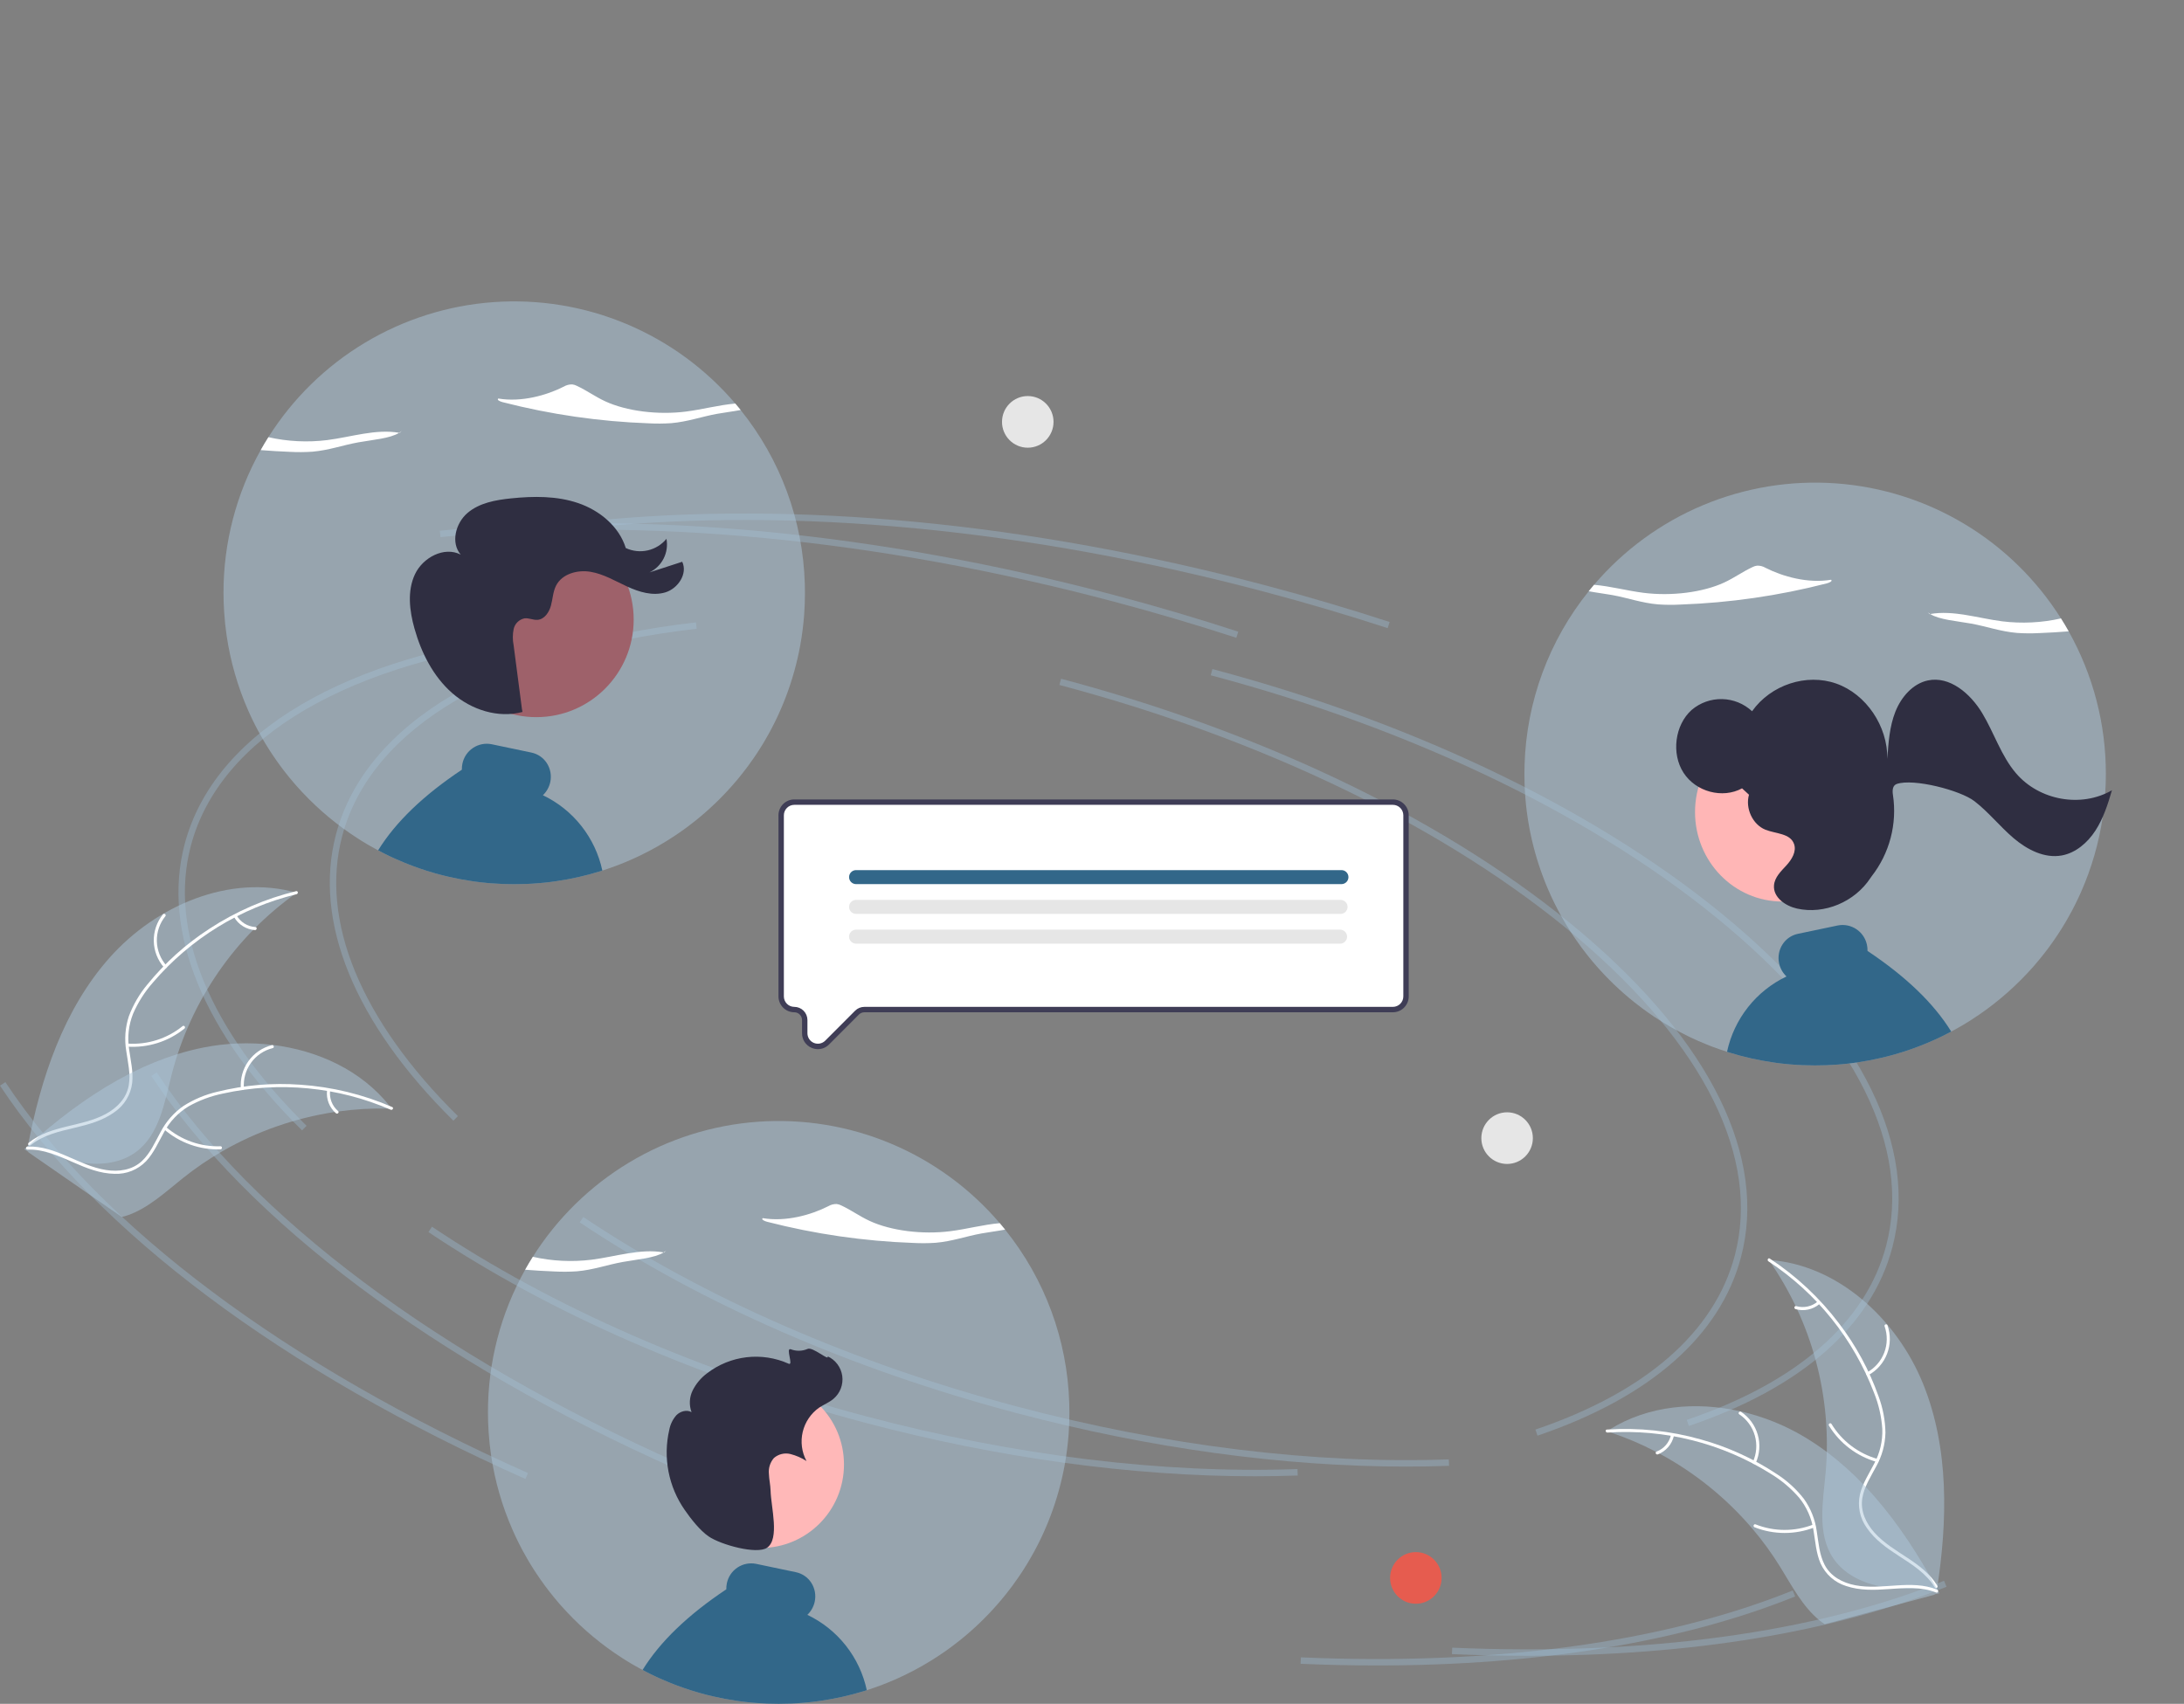 <svg width="701" height="547" viewBox="0 0 701 547" fill="none" xmlns="http://www.w3.org/2000/svg">
<rect x="0" y="0" width="701" height="547" fill="#808080" stroke="none"/>
<g clip-path="url(#clip0_38_43)">
<path d="M145.527 359.797C113.834 328.515 100.448 295.88 107.835 267.904C117.314 232.003 159.426 207.181 223.372 199.801L223.608 201.861C160.552 209.137 119.083 233.402 109.833 268.434C102.644 295.66 115.836 327.582 146.978 358.321L145.527 359.797Z" fill="#A1C6E1" fill-opacity="0.33"/>
<path d="M451.315 470.84C411.76 470.84 368.776 464.946 326.081 453.613C273.282 439.599 224.872 418.445 186.083 392.439L187.232 390.716C225.834 416.597 274.03 437.654 326.61 451.61C374.125 464.223 421.997 470.067 465.032 468.525L465.107 470.595C460.562 470.759 455.965 470.841 451.315 470.84Z" fill="#A1C6E1" fill-opacity="0.33"/>
<path d="M542.06 457.807L541.398 455.844C576.775 443.851 598.901 424.532 605.386 399.974C613.629 368.754 595.721 332.526 554.961 297.962C513.992 263.223 454.915 234.398 388.61 216.799L389.139 214.795C455.734 232.472 515.099 261.446 556.295 296.38C597.699 331.489 615.843 368.468 607.385 400.504C600.714 425.767 578.125 445.581 542.06 457.807Z" fill="#A1C6E1" fill-opacity="0.33"/>
<path d="M217.218 471.706C139.494 437.144 79.602 392.303 48.575 345.444L50.297 344.297C81.109 390.832 140.687 435.407 218.056 469.812L217.218 471.706Z" fill="#A1C6E1" fill-opacity="0.33"/>
<path d="M490.489 531.583C482.472 531.583 474.318 531.404 466.028 531.045L466.116 528.974C527.987 531.66 582.577 524.236 623.995 507.501L624.768 509.424C588.638 524.021 542.588 531.583 490.489 531.583Z" fill="#A1C6E1" fill-opacity="0.33"/>
<path d="M445.393 201.66C432.546 197.466 419.333 193.561 406.119 190.054C330.079 169.87 255.331 162.704 189.953 169.334L189.745 167.272C255.367 160.62 330.371 167.803 406.648 188.05C419.899 191.568 433.15 195.484 446.033 199.689L445.393 201.66Z" fill="#A1C6E1" fill-opacity="0.33"/>
<path d="M96.952 362.906C65.258 331.624 51.873 298.988 59.259 271.013C68.739 235.112 110.85 210.289 174.797 202.91L175.033 204.969C111.977 212.245 70.507 236.511 61.258 271.543C54.069 298.769 67.26 330.691 98.402 361.43L96.952 362.906Z" fill="#A1C6E1" fill-opacity="0.33"/>
<path d="M402.74 473.949C363.185 473.949 320.201 468.055 277.505 456.722C224.707 442.707 176.297 421.554 137.508 395.547L138.657 393.825C177.259 419.705 225.455 440.762 278.034 454.718C325.55 467.331 373.422 473.176 416.457 471.633L416.532 473.704C411.987 473.868 407.39 473.949 402.74 473.949Z" fill="#A1C6E1" fill-opacity="0.33"/>
<path d="M493.484 460.916L492.822 458.953C528.199 446.96 550.326 427.641 556.811 403.083C565.054 371.863 547.146 335.635 506.385 301.071C465.417 266.332 406.34 237.507 340.034 219.908L340.563 217.904C407.158 235.581 466.523 264.555 507.72 299.489C549.124 334.598 567.268 371.577 558.809 403.613C552.139 428.875 529.55 448.69 493.484 460.916Z" fill="#A1C6E1" fill-opacity="0.33"/>
<path d="M168.643 474.815C90.919 440.252 31.027 395.412 0 348.552L1.722 347.406C32.534 393.941 92.112 438.516 169.48 472.921L168.643 474.815Z" fill="#A1C6E1" fill-opacity="0.33"/>
<path d="M441.913 534.692C433.897 534.692 425.743 534.512 417.452 534.153L417.541 532.083C479.412 534.769 534.002 527.345 575.419 510.61L576.192 512.533C540.062 527.129 494.012 534.692 441.913 534.692Z" fill="#A1C6E1" fill-opacity="0.33"/>
<path d="M396.817 204.768C383.971 200.575 370.757 196.67 357.543 193.163C281.504 172.979 206.756 165.813 141.378 172.443L141.17 170.38C206.792 163.729 281.795 170.912 358.072 191.159C371.323 194.677 384.574 198.592 397.457 202.798L396.817 204.768Z" fill="#A1C6E1" fill-opacity="0.33"/>
<path d="M35.232 307.395C50.086 290.697 73.78 280.52 95.253 286.612C75.444 300.668 61.231 321.296 55.13 344.847C52.81 353.938 51.174 364.292 43.633 369.85C38.942 373.309 32.725 374.135 26.954 373.347C21.184 372.559 15.728 370.31 10.346 368.08L8.897 368.206C13.061 346.224 20.378 324.094 35.232 307.395Z" fill="#ACC6D9" fill-opacity="0.51"/>
<path d="M95.187 287.077C77.235 291.435 61.108 301.354 49.098 315.425C46.459 318.409 44.305 321.79 42.717 325.446C41.283 329.057 40.841 332.987 41.435 336.827C41.917 340.419 42.826 344.038 42.429 347.685C42.198 349.549 41.577 351.343 40.606 352.949C39.635 354.555 38.336 355.937 36.795 357.005C33.025 359.766 28.489 361.003 24.013 362.059C19.042 363.231 13.86 364.37 9.808 367.682C9.317 368.084 8.725 367.296 9.215 366.896C16.265 361.133 26.062 361.873 33.862 357.687C37.502 355.734 40.577 352.669 41.324 348.464C41.978 344.786 41.044 341.054 40.525 337.422C39.891 333.684 40.179 329.847 41.364 326.246C42.762 322.521 44.782 319.062 47.338 316.017C52.982 309.069 59.681 303.054 67.189 298.192C75.728 292.596 85.157 288.506 95.071 286.098C95.685 285.949 95.797 286.929 95.187 287.077L95.187 287.077Z" fill="white"/>
<path d="M52.699 310.666C50.618 308.326 49.435 305.319 49.36 302.184C49.286 299.049 50.325 295.99 52.293 293.553C52.693 293.061 53.474 293.661 53.074 294.153C51.237 296.42 50.269 299.269 50.344 302.188C50.42 305.108 51.533 307.904 53.484 310.072C53.907 310.543 53.12 311.135 52.699 310.666H52.699Z" fill="white"/>
<path d="M40.951 335.038C47.331 335.463 53.635 333.462 58.608 329.433C59.1 329.033 59.693 329.82 59.201 330.22C54.019 334.402 47.453 336.472 40.816 336.015C40.183 335.971 40.322 334.995 40.951 335.038Z" fill="white"/>
<path d="M75.949 293.885C76.566 294.959 77.439 295.862 78.49 296.514C79.541 297.166 80.738 297.546 81.972 297.62C82.605 297.655 82.465 298.632 81.836 298.596C80.473 298.508 79.153 298.087 77.99 297.37C76.826 296.652 75.856 295.66 75.164 294.479C75.089 294.374 75.058 294.243 75.076 294.115C75.093 293.987 75.159 293.87 75.26 293.789C75.364 293.71 75.495 293.677 75.624 293.695C75.753 293.713 75.87 293.781 75.949 293.885Z" fill="white"/>
<path d="M125.734 355.932C125.338 355.92 124.942 355.909 124.541 355.905C119.219 355.782 113.896 356.094 108.624 356.836C108.216 356.887 107.803 356.945 107.397 357.007C94.715 358.931 82.499 363.198 71.371 369.593C66.946 372.141 62.72 375.024 58.73 378.215C53.221 382.623 47.597 387.842 41.146 390.101C40.476 390.344 39.791 390.545 39.096 390.704L9.163 369.968C9.118 369.886 9.069 369.812 9.024 369.73L7.791 368.957C7.985 368.778 8.191 368.596 8.385 368.417C8.497 368.313 8.616 368.213 8.728 368.109C8.805 368.041 8.883 367.973 8.948 367.907C8.974 367.885 9 367.862 9.021 367.846C9.086 367.78 9.154 367.726 9.215 367.667C10.36 366.65 11.514 365.638 12.677 364.633C12.682 364.626 12.682 364.626 12.694 364.624C21.577 356.99 31.174 350.032 41.519 344.755C41.831 344.597 42.146 344.431 42.471 344.282C47.148 341.929 52.008 339.964 57.004 338.406C59.742 337.561 62.521 336.856 65.33 336.293C72.592 334.853 80.034 334.567 87.385 335.446C102.037 337.2 115.967 343.632 125.049 355.052C125.281 355.345 125.506 355.632 125.734 355.932Z" fill="#ACC6D9" fill-opacity="0.51"/>
<path d="M125.404 356.266C108.453 348.908 89.62 347.093 71.582 351.078C67.683 351.867 63.933 353.267 60.469 355.226C57.157 357.245 54.444 360.116 52.612 363.541C50.84 366.7 49.392 370.137 46.885 372.809C45.582 374.158 44.008 375.215 42.269 375.912C40.529 376.608 38.662 376.928 36.791 376.85C32.122 376.779 27.758 375.029 23.549 373.169C18.877 371.105 14.056 368.886 8.831 369.084C8.198 369.108 8.198 368.122 8.83 368.098C17.919 367.753 25.298 374.258 34.039 375.624C38.118 376.262 42.413 375.671 45.536 372.765C48.266 370.223 49.761 366.68 51.528 363.465C53.266 360.098 55.8 357.208 58.909 355.049C62.262 352.919 65.952 351.376 69.821 350.488C78.5 348.347 87.461 347.589 96.375 348.239C106.552 348.925 116.538 351.352 125.899 355.414C126.479 355.665 125.979 356.516 125.404 356.266Z" fill="white"/>
<path d="M77.315 349.452C77.059 346.327 77.919 343.212 79.742 340.664C81.565 338.116 84.232 336.301 87.267 335.543C87.882 335.391 88.145 336.342 87.529 336.493C84.702 337.194 82.218 338.886 80.525 341.262C78.833 343.638 78.043 346.542 78.298 349.451C78.353 350.083 77.369 350.081 77.315 349.452Z" fill="white"/>
<path d="M53.3 361.82C58.138 366.01 64.374 368.218 70.763 368.003C71.397 367.981 71.397 368.967 70.765 368.989C64.115 369.2 57.63 366.89 52.605 362.518C52.126 362.101 52.824 361.405 53.3 361.82Z" fill="white"/>
<path d="M105.955 350.088C105.803 351.318 105.958 352.566 106.405 353.721C106.853 354.876 107.58 355.902 108.521 356.706C109.005 357.116 108.307 357.812 107.827 357.404C106.791 356.511 105.99 355.377 105.492 354.102C104.994 352.827 104.816 351.449 104.971 350.089C104.975 349.959 105.028 349.836 105.12 349.745C105.211 349.653 105.333 349.6 105.463 349.595C105.593 349.596 105.718 349.648 105.81 349.74C105.902 349.832 105.954 349.957 105.955 350.088H105.955Z" fill="white"/>
<path d="M617.265 444.28C608.872 423.548 589.967 405.978 567.702 404.479C581.647 424.393 588.118 448.61 585.969 472.847C585.107 482.191 583.177 492.494 588.416 500.27C591.675 505.109 597.254 507.982 602.952 509.185C608.651 510.387 614.544 510.107 620.361 509.821L621.682 510.427C625.129 488.321 625.657 465.013 617.265 444.28Z" fill="#ACC6D9" fill-opacity="0.51"/>
<path d="M567.608 404.939C583.055 415.094 594.919 429.87 601.513 447.17C602.999 450.869 603.894 454.78 604.165 458.758C604.304 462.642 603.403 466.492 601.556 469.909C599.898 473.13 597.829 476.232 596.981 479.8C596.573 481.634 596.557 483.532 596.933 485.372C597.309 487.212 598.069 488.952 599.162 490.477C601.788 494.348 605.644 497.042 609.507 499.545C613.796 502.324 618.294 505.142 621 509.627C621.328 510.171 622.15 509.629 621.823 509.086C617.115 501.283 607.639 498.678 601.696 492.107C598.923 489.041 597.054 485.119 597.76 480.906C598.377 477.223 600.507 474.022 602.214 470.776C604.065 467.469 605.08 463.758 605.17 459.967C605.102 455.988 604.359 452.049 602.973 448.32C599.986 439.874 595.693 431.952 590.251 424.843C584.086 416.695 576.575 409.665 568.045 404.056C567.517 403.709 567.083 404.595 567.608 404.939Z" fill="white"/>
<path d="M599.717 441.474C602.461 439.971 604.584 437.538 605.705 434.611C606.825 431.683 606.872 428.452 605.836 425.493C605.624 424.895 604.688 425.197 604.9 425.796C605.869 428.549 605.826 431.559 604.776 434.283C603.727 437.007 601.741 439.265 599.177 440.65C598.62 440.951 599.163 441.774 599.717 441.474Z" fill="white"/>
<path d="M602.611 468.387C596.461 466.638 591.194 462.628 587.861 457.158C587.531 456.616 586.709 457.157 587.039 457.699C590.518 463.385 596.007 467.546 602.411 469.353C603.022 469.525 603.218 468.558 602.611 468.387Z" fill="white"/>
<path d="M583.445 417.834C582.504 418.638 581.379 419.194 580.17 419.454C578.962 419.714 577.708 419.668 576.521 419.322C575.913 419.143 575.717 420.109 576.321 420.288C577.634 420.664 579.019 420.713 580.355 420.429C581.691 420.145 582.937 419.537 583.985 418.659C584.091 418.584 584.164 418.472 584.19 418.345C584.217 418.218 584.194 418.086 584.126 417.976C584.054 417.867 583.943 417.791 583.815 417.765C583.688 417.738 583.555 417.763 583.445 417.834Z" fill="white"/>
<path d="M515.757 459.495C516.134 459.617 516.51 459.74 516.889 459.871C521.943 461.549 526.852 463.636 531.568 466.112C531.936 466.297 532.306 466.491 532.667 466.687C543.967 472.772 554.041 480.908 562.378 490.68C565.692 494.572 568.706 498.711 571.393 503.061C575.105 509.069 578.652 515.88 583.97 520.181C584.52 520.636 585.097 521.056 585.699 521.44L620.842 511.997C620.911 511.936 620.983 511.882 621.052 511.82L622.473 511.507C622.35 511.273 622.217 511.033 622.094 510.799C622.023 510.663 621.945 510.529 621.874 510.393C621.824 510.303 621.774 510.213 621.735 510.129C621.718 510.099 621.701 510.069 621.687 510.047C621.647 509.963 621.602 509.889 621.564 509.813C620.827 508.469 620.079 507.127 619.32 505.789C619.318 505.781 619.318 505.781 619.308 505.775C613.5 495.591 606.794 485.803 598.819 477.348C598.579 477.093 598.338 476.831 598.081 476.581C594.466 472.789 590.547 469.3 586.364 466.149C584.068 464.431 581.687 462.831 579.23 461.354C572.874 457.55 565.96 454.773 558.743 453.124C544.355 449.838 529.079 451.202 516.698 458.897C516.381 459.094 516.072 459.289 515.757 459.495Z" fill="#ACC6D9" fill-opacity="0.51"/>
<path d="M515.956 459.921C534.387 458.703 552.733 463.34 568.386 473.172C571.793 475.229 574.856 477.811 577.461 480.824C579.905 483.841 581.498 487.459 582.075 491.302C582.685 494.875 582.896 498.6 584.361 501.962C585.137 503.671 586.264 505.197 587.669 506.439C589.074 507.681 590.725 508.612 592.514 509.169C596.935 510.675 601.632 510.498 606.219 510.165C611.312 509.795 616.596 509.329 621.45 511.277C622.038 511.513 622.369 510.584 621.782 510.349C613.337 506.96 604.207 510.601 595.516 508.942C591.461 508.168 587.614 506.164 585.647 502.374C583.928 499.061 583.707 495.219 583.121 491.597C582.612 487.839 581.194 484.264 578.99 481.183C576.547 478.046 573.588 475.35 570.242 473.209C562.785 468.269 554.6 464.535 545.987 462.143C536.171 459.36 525.953 458.28 515.775 458.951C515.145 458.993 515.33 459.962 515.956 459.921Z" fill="white"/>
<path d="M563.532 469.709C564.82 466.852 565.054 463.628 564.191 460.614C563.328 457.6 561.425 454.992 558.821 453.255C558.293 452.905 557.726 453.711 558.255 454.062C560.683 455.674 562.456 458.104 563.253 460.913C564.051 463.721 563.822 466.723 562.606 469.376C562.342 469.953 563.27 470.282 563.532 469.709H563.532Z" fill="white"/>
<path d="M582.004 489.45C576.042 491.766 569.429 491.744 563.483 489.388C562.894 489.154 562.563 490.083 563.151 490.316C569.343 492.756 576.225 492.765 582.424 490.342C583.014 490.11 582.591 489.22 582.004 489.45Z" fill="white"/>
<path d="M536.344 460.656C536.075 461.865 535.511 462.989 534.702 463.926C533.893 464.863 532.864 465.584 531.709 466.024C531.115 466.248 531.539 467.138 532.129 466.916C533.403 466.424 534.538 465.626 535.435 464.593C536.331 463.56 536.961 462.322 537.27 460.988C537.31 460.865 537.301 460.731 537.246 460.614C537.191 460.497 537.093 460.405 536.973 460.358C536.85 460.314 536.715 460.321 536.597 460.377C536.48 460.433 536.389 460.533 536.344 460.656V460.656Z" fill="white"/>
<path d="M454.446 514.877C459.013 514.877 462.715 511.166 462.715 506.587C462.715 502.009 459.013 498.297 454.446 498.297C449.88 498.297 446.178 502.009 446.178 506.587C446.178 511.166 449.88 514.877 454.446 514.877Z" fill="#E65C4F"/>
<path d="M483.734 373.68C488.3 373.68 492.002 369.968 492.002 365.39C492.002 360.812 488.3 357.1 483.734 357.1C479.167 357.1 475.466 360.812 475.466 365.39C475.466 369.968 479.167 373.68 483.734 373.68Z" fill="#E6E6E6"/>
<path d="M329.883 143.731C334.449 143.731 338.151 140.02 338.151 135.441C338.151 130.863 334.449 127.151 329.883 127.151C325.317 127.151 321.615 130.863 321.615 135.441C321.615 140.02 325.317 143.731 329.883 143.731Z" fill="#E6E6E6"/>
<path d="M156.619 453.445C156.619 455.555 156.689 457.665 156.836 459.758C156.992 462.259 157.26 464.743 157.624 467.209C158.847 475.513 161.183 483.614 164.571 491.291C164.744 491.673 164.917 492.055 165.09 492.437L165.35 493.01C165.437 493.201 165.532 493.392 165.619 493.575C165.74 493.826 165.852 494.069 165.974 494.313C166.121 494.617 166.268 494.921 166.424 495.224C166.441 495.259 166.459 495.303 166.485 495.346C166.615 495.607 166.736 495.858 166.875 496.119C166.9 496.176 166.929 496.231 166.961 496.284C167.108 496.579 167.264 496.883 167.42 497.178C167.593 497.491 167.758 497.812 167.931 498.125C168.347 498.898 168.78 499.662 169.222 500.426C169.352 500.652 169.482 500.878 169.62 501.104C169.741 501.312 169.863 501.521 169.993 501.729C170.079 501.868 170.166 502.016 170.252 502.154C170.391 502.389 170.53 502.615 170.677 502.849C170.997 503.362 171.326 503.874 171.647 504.386H171.656C171.803 504.621 171.959 504.855 172.115 505.081V505.09C172.574 505.785 173.05 506.479 173.526 507.165C173.528 507.165 173.529 507.165 173.53 507.166C173.531 507.166 173.532 507.167 173.533 507.168C173.533 507.169 173.534 507.17 173.535 507.171C173.535 507.172 173.535 507.173 173.535 507.174C173.916 507.73 174.315 508.268 174.704 508.807V508.815C174.964 509.154 175.215 509.501 175.475 509.84C175.683 510.118 175.9 510.405 176.116 510.682C176.159 510.743 176.211 510.795 176.255 510.856V510.865C176.315 510.943 176.376 511.012 176.437 511.091C177.355 512.272 178.302 513.427 179.278 514.556L179.433 514.738C179.485 514.799 179.546 514.86 179.598 514.929C179.685 515.025 179.763 515.12 179.849 515.216C179.927 515.311 180.014 515.407 180.1 515.502C185.187 521.248 190.955 526.348 197.276 530.691C198.116 531.273 198.974 531.837 199.831 532.384C200.048 532.523 200.264 532.662 200.481 532.793C200.541 532.836 200.611 532.879 200.671 532.923C200.792 532.992 200.905 533.062 201.026 533.14C201.139 533.209 201.251 533.279 201.373 533.348C201.832 533.635 202.299 533.913 202.767 534.191C202.88 534.26 203.001 534.33 203.122 534.399C203.235 534.46 203.356 534.529 203.477 534.599C203.477 534.608 203.477 534.608 203.486 534.608H203.495V534.616H203.503C204.084 534.955 204.673 535.285 205.27 535.606C205.591 535.78 205.92 535.962 206.249 536.127C206.994 536.535 207.747 536.926 208.501 537.3C208.77 537.43 209.047 537.56 209.315 537.699C209.54 537.803 209.766 537.916 209.991 538.02C210.06 538.055 210.121 538.081 210.181 538.116C210.372 538.203 210.554 538.29 210.744 538.376C210.952 538.472 211.16 538.568 211.359 538.663C211.593 538.767 211.818 538.872 212.052 538.967C212.918 539.358 213.793 539.731 214.668 540.087C217.803 541.376 221.007 542.489 224.265 543.422C224.412 543.466 224.568 543.509 224.724 543.552C226.118 543.943 227.521 544.299 228.933 544.62C231.402 545.194 233.893 545.663 236.408 546.027H236.425C236.728 546.071 237.023 546.114 237.326 546.158C237.352 546.158 237.378 546.166 237.413 546.166C237.413 546.175 237.413 546.175 237.421 546.166C237.75 546.21 238.088 546.253 238.417 546.297C238.44 546.303 238.463 546.306 238.487 546.305C238.798 546.349 239.119 546.383 239.431 546.418C239.769 546.453 240.106 546.488 240.444 546.522C240.704 546.548 240.964 546.574 241.224 546.601C241.246 546.608 241.27 546.611 241.293 546.609C241.527 546.627 241.761 546.653 241.995 546.67H242.029C242.228 546.687 242.436 546.705 242.635 546.722C245.052 546.913 247.477 547 249.937 547C252.596 547 255.238 546.896 257.845 546.67H257.871C258.434 546.618 258.988 546.566 259.542 546.514C259.69 546.496 259.828 546.488 259.976 546.47C260.001 546.47 260.036 546.462 260.062 546.462C260.105 546.453 260.149 546.453 260.201 546.444C260.224 546.445 260.248 546.442 260.27 546.436C260.461 546.418 260.651 546.392 260.85 546.375L261.5 546.297C261.716 546.271 261.933 546.236 262.149 546.21C262.201 546.201 262.245 546.201 262.297 546.192C262.453 546.175 262.609 546.149 262.764 546.123C262.842 546.114 262.92 546.106 262.99 546.097C263.146 546.071 263.293 546.053 263.449 546.027H263.457C268.21 545.341 272.902 544.282 277.489 542.858C277.731 542.779 277.974 542.71 278.216 542.632C278.225 542.632 278.234 542.623 278.242 542.623C278.312 542.597 278.39 542.58 278.459 542.554C279.108 542.345 279.749 542.128 280.39 541.902C281.274 541.607 282.149 541.286 283.023 540.956C283.257 540.86 283.491 540.773 283.725 540.678C284.201 540.496 284.669 540.304 285.137 540.113C285.934 539.792 286.73 539.453 287.519 539.106C288.255 538.776 288.982 538.446 289.71 538.099C289.727 538.09 289.753 538.09 289.771 538.073C289.935 537.994 290.1 537.916 290.256 537.838H290.264C294.253 535.919 298.1 533.716 301.775 531.247C302.953 530.457 304.114 529.64 305.257 528.798C306.175 528.112 307.076 527.417 307.977 526.705C312.421 523.161 316.534 519.219 320.267 514.929V514.92C320.536 514.625 320.787 514.321 321.047 514.017C321.09 513.974 321.125 513.93 321.159 513.896C321.324 513.696 321.48 513.505 321.644 513.314V513.305C321.861 513.053 322.077 512.793 322.285 512.532C322.337 512.471 322.381 512.419 322.424 512.367V512.359C322.597 512.15 322.762 511.942 322.935 511.725C323.022 511.62 323.099 511.516 323.186 511.412V511.403C323.697 510.761 324.191 510.118 324.684 509.458C324.814 509.284 324.944 509.102 325.083 508.92C325.707 508.077 326.313 507.217 326.902 506.358V506.349C327.127 506.028 327.344 505.698 327.569 505.376C327.785 505.046 328.002 504.716 328.218 504.386C328.435 504.039 328.66 503.7 328.877 503.353L328.903 503.301C329.119 502.971 329.336 502.624 329.544 502.285C329.708 502.007 329.873 501.738 330.037 501.469C330.141 501.286 330.254 501.104 330.358 500.913C330.398 500.854 330.436 500.793 330.47 500.73C330.713 500.305 330.955 499.879 331.198 499.454C331.484 498.959 331.761 498.455 332.038 497.951C332.142 497.743 332.255 497.535 332.367 497.326C332.41 497.257 332.445 497.187 332.48 497.118C332.61 496.875 332.74 496.623 332.861 496.371C332.991 496.128 333.121 495.876 333.251 495.624C333.372 495.381 333.502 495.129 333.623 494.877C333.718 494.686 333.805 494.495 333.9 494.304C333.907 494.288 333.916 494.274 333.926 494.261C333.969 494.165 334.013 494.078 334.047 493.991C334.058 493.978 334.067 493.964 334.073 493.948C334.169 493.757 334.255 493.557 334.351 493.366C334.472 493.114 334.584 492.854 334.706 492.602C334.784 492.428 334.87 492.246 334.948 492.064C335.061 491.812 335.182 491.56 335.286 491.299C335.407 491.039 335.52 490.778 335.632 490.509C335.665 490.444 335.694 490.377 335.719 490.309C335.78 490.188 335.823 490.066 335.875 489.945C336.014 489.623 336.152 489.293 336.282 488.972C336.438 488.607 336.585 488.234 336.724 487.869C336.862 487.53 336.992 487.183 337.122 486.836L337.174 486.714C339.192 481.385 340.723 475.882 341.747 470.275V470.266C342.325 467.065 342.739 463.836 342.986 460.592C342.995 460.409 343.012 460.236 343.021 460.062C343.177 457.865 343.246 455.659 343.246 453.445C343.246 452.463 343.228 451.491 343.202 450.518C342.598 430.176 335.363 410.593 322.606 394.765C322.329 394.418 322.051 394.07 321.766 393.723C321.48 393.376 321.185 393.037 320.899 392.698C311.405 381.55 299.43 372.794 285.941 367.137C272.452 361.479 257.825 359.079 243.241 360.13C228.657 361.18 214.524 365.652 201.979 373.184C189.435 380.716 178.831 391.098 171.023 403.493C170.599 404.17 170.175 404.856 169.767 405.542C169.352 406.237 168.953 406.932 168.555 407.635C160.708 421.62 156.597 437.399 156.619 453.445Z" fill="#ACC6D9" fill-opacity="0.51"/>
<path d="M246.228 392.25C261.572 396.197 277.296 398.473 293.128 399.037C295.522 399.167 297.921 399.151 300.313 398.988C305.57 398.544 310.072 396.888 315.087 395.983C317.498 395.549 320.183 395.231 322.61 394.762C322.049 394.065 321.478 393.376 320.897 392.695C315.664 393.139 310.349 394.59 305.053 395.264C296.05 396.412 285.963 395.131 279.138 391.972C275.827 390.439 273.29 388.526 269.991 386.986C269.542 386.755 269.056 386.606 268.555 386.545C267.604 386.517 266.664 386.761 265.846 387.25C260.311 390.052 252.273 392.329 244.813 391.076C244.257 391.512 245.313 392.009 246.228 392.25Z" fill="white"/>
<path d="M213.216 402.111C213.147 402.098 213.079 402.088 213.011 402.077C213.298 401.899 213.567 401.695 213.817 401.468L213.216 402.111Z" fill="white"/>
<path d="M168.557 407.639C171.672 407.889 174.804 408.074 177.953 408.197C180.347 408.326 182.746 408.31 185.139 408.148C190.395 407.702 194.898 406.048 199.912 405.142C204.508 404.314 210.093 403.915 213.011 402.077C205.469 400.768 197.655 403.432 189.878 404.424C183.588 405.199 177.211 404.884 171.028 403.491C170.167 404.849 169.343 406.231 168.557 407.639Z" fill="white"/>
<path d="M206.249 536.127C206.994 536.535 207.747 536.926 208.501 537.3C208.769 537.43 209.047 537.56 209.315 537.699C209.54 537.803 209.766 537.916 209.991 538.02C210.06 538.055 210.121 538.081 210.181 538.116C210.372 538.203 210.554 538.29 210.744 538.377C210.952 538.472 211.16 538.568 211.359 538.663C211.593 538.767 211.818 538.872 212.052 538.967C212.918 539.358 213.793 539.731 214.668 540.087C217.803 541.376 221.007 542.489 224.265 543.422C224.412 543.466 224.568 543.509 224.724 543.552C226.118 543.943 227.521 544.299 228.933 544.621C231.402 545.194 233.893 545.663 236.408 546.027H236.425C236.728 546.071 237.023 546.114 237.326 546.158C237.352 546.158 237.378 546.166 237.413 546.166C237.413 546.175 237.413 546.175 237.421 546.166C237.75 546.21 238.088 546.253 238.417 546.297C238.44 546.303 238.463 546.306 238.487 546.305C238.798 546.349 239.119 546.383 239.431 546.418C239.768 546.453 240.106 546.488 240.444 546.522C240.704 546.548 240.964 546.574 241.224 546.601C241.246 546.608 241.269 546.611 241.293 546.609C241.527 546.627 241.761 546.653 241.994 546.67H242.029C242.228 546.687 242.436 546.705 242.635 546.722C245.052 546.913 247.477 547 249.937 547C252.596 547 255.238 546.896 257.845 546.67H257.871C258.434 546.618 258.988 546.566 259.542 546.514C259.69 546.496 259.828 546.488 259.975 546.47C260.001 546.47 260.036 546.462 260.062 546.462C260.105 546.453 260.149 546.453 260.201 546.444C260.224 546.445 260.247 546.442 260.27 546.436C260.461 546.418 260.651 546.392 260.85 546.375L261.5 546.297C261.716 546.271 261.933 546.236 262.149 546.21C262.201 546.201 262.245 546.201 262.297 546.192C262.453 546.175 262.609 546.149 262.764 546.123C262.842 546.114 262.92 546.106 262.99 546.097C263.146 546.071 263.293 546.053 263.449 546.027H263.457C268.21 545.341 272.902 544.282 277.489 542.858C277.731 542.78 277.974 542.71 278.216 542.632C277.098 537.403 274.796 532.501 271.487 528.306C268.179 524.111 263.953 520.734 259.135 518.438C260.327 517.299 261.151 515.829 261.5 514.217C261.725 513.178 261.743 512.104 261.552 511.058C261.362 510.012 260.967 509.013 260.391 508.121C259.267 506.39 257.504 505.178 255.489 504.751L242.653 502.059C240.586 501.655 238.445 502.085 236.693 503.256C234.941 504.427 233.721 506.244 233.299 508.312C233.168 508.946 233.109 509.592 233.125 510.24C220.765 518.49 211.87 527.044 206.249 536.127Z" fill="#326789"/>
<path d="M244.15 496.976C258.92 496.976 270.893 484.971 270.893 470.163C270.893 455.354 258.92 443.349 244.15 443.349C229.381 443.349 217.408 455.354 217.408 470.163C217.408 484.971 229.381 496.976 244.15 496.976Z" fill="#FFB8B8"/>
<path d="M227.481 493.28C224.629 491.327 221.717 487.573 219.773 484.76C217.197 481.063 215.424 476.864 214.57 472.435C213.716 468.007 213.799 463.448 214.815 459.054C215.139 457.297 215.934 455.662 217.117 454.325C218.376 453.076 220.433 452.483 221.971 453.367C221.551 452.24 221.366 451.04 221.428 449.839C221.489 448.638 221.795 447.463 222.327 446.385C223.408 444.233 224.973 442.364 226.9 440.925C230.584 438.08 234.968 436.288 239.586 435.74C244.204 435.192 248.884 435.907 253.129 437.811C254.8 438.587 252.056 432.593 253.805 433.171C255.541 433.845 257.473 433.811 259.185 433.076C260.829 432.246 266.28 437.178 265.649 435.443C266.897 436.011 267.981 436.887 268.801 437.988C269.621 439.09 270.149 440.381 270.337 441.742C270.524 443.104 270.366 444.49 269.875 445.773C269.384 447.057 268.578 448.194 267.53 449.081C266.15 450.249 264.427 450.921 262.916 451.913C260.268 453.781 258.394 456.556 257.647 459.714C256.901 462.872 257.333 466.196 258.863 469.056C257.273 468.032 255.529 467.272 253.697 466.805C252.778 466.58 251.819 466.579 250.899 466.801C249.979 467.022 249.126 467.461 248.409 468.08C247.811 468.767 247.358 469.57 247.08 470.438C246.802 471.307 246.704 472.223 246.792 473.131C246.852 474.951 247.284 476.743 247.332 478.563C247.474 483.903 250.327 494.056 246.197 496.894C242.939 499.134 231.375 495.947 227.481 493.28Z" fill="#2F2E41"/>
<path d="M262.538 335.956C261.975 335.954 261.417 335.841 260.898 335.623C260.122 335.311 259.459 334.771 258.995 334.075C258.531 333.378 258.287 332.557 258.296 331.72V327.475C258.295 326.585 257.942 325.732 257.314 325.102C256.686 324.473 255.835 324.119 254.947 324.118C253.83 324.116 252.758 323.671 251.968 322.878C251.178 322.086 250.733 321.012 250.732 319.891V261.746C250.733 260.625 251.178 259.551 251.968 258.759C252.758 257.966 253.829 257.521 254.947 257.519H447.079C448.196 257.521 449.268 257.966 450.058 258.759C450.848 259.551 451.293 260.625 451.294 261.746V319.891C451.293 321.012 450.848 322.086 450.058 322.878C449.268 323.671 448.196 324.116 447.079 324.118H277.441C277.001 324.116 276.565 324.203 276.159 324.371C275.752 324.54 275.383 324.788 275.073 325.101L265.492 334.707C265.106 335.101 264.647 335.414 264.14 335.629C263.633 335.843 263.088 335.954 262.538 335.956Z" fill="white"/>
<path d="M262.538 336.824C261.86 336.823 261.19 336.688 260.566 336.425C259.631 336.049 258.832 335.398 258.272 334.558C257.713 333.719 257.419 332.729 257.43 331.72V327.476C257.429 326.816 257.167 326.183 256.702 325.716C256.236 325.249 255.605 324.987 254.947 324.986C253.6 324.984 252.308 324.447 251.356 323.492C250.403 322.536 249.867 321.241 249.866 319.891V261.746C249.867 260.395 250.403 259.1 251.355 258.145C252.308 257.19 253.6 256.652 254.947 256.651H447.079C448.426 256.652 449.717 257.19 450.67 258.145C451.623 259.1 452.159 260.395 452.16 261.746V319.891C452.159 321.241 451.623 322.536 450.67 323.492C449.718 324.447 448.426 324.984 447.079 324.986H277.441C277.115 324.985 276.792 325.049 276.49 325.174C276.189 325.299 275.915 325.483 275.685 325.715L266.104 335.321C265.638 335.796 265.083 336.173 264.471 336.431C263.859 336.689 263.202 336.823 262.538 336.824ZM254.947 258.388C254.059 258.389 253.208 258.743 252.58 259.372C251.952 260.002 251.599 260.855 251.598 261.746V319.891C251.599 320.781 251.952 321.635 252.58 322.264C253.208 322.894 254.059 323.248 254.947 323.249C256.065 323.25 257.136 323.696 257.926 324.489C258.716 325.281 259.161 326.355 259.162 327.476V331.72C259.162 332.384 259.359 333.033 259.727 333.585C260.095 334.137 260.618 334.567 261.23 334.821C261.841 335.075 262.515 335.142 263.164 335.012C263.814 334.883 264.411 334.563 264.879 334.093L274.461 324.487C274.851 324.093 275.315 323.781 275.827 323.569C276.339 323.356 276.887 323.247 277.441 323.249H447.079C447.967 323.248 448.818 322.894 449.446 322.264C450.074 321.635 450.427 320.781 450.428 319.891V261.746C450.427 260.855 450.074 260.002 449.446 259.372C448.818 258.743 447.967 258.389 447.079 258.388L254.947 258.388Z" fill="#3F3D56"/>
<path d="M430.568 283.843H274.769C274.174 283.843 273.603 283.606 273.183 283.184C272.762 282.762 272.525 282.19 272.525 281.593C272.525 280.997 272.762 280.424 273.183 280.002C273.603 279.581 274.174 279.344 274.769 279.344H430.568C431.164 279.344 431.734 279.581 432.155 280.002C432.576 280.424 432.812 280.997 432.812 281.593C432.812 282.19 432.576 282.762 432.155 283.184C431.734 283.606 431.164 283.843 430.568 283.843Z" fill="#326789"/>
<path d="M430.282 293.402H274.769C274.174 293.402 273.603 293.165 273.183 292.743C272.762 292.321 272.525 291.749 272.525 291.152C272.525 290.555 272.762 289.983 273.183 289.561C273.603 289.139 274.174 288.902 274.769 288.902H430.282C430.877 288.902 431.448 289.139 431.869 289.561C432.29 289.983 432.526 290.555 432.526 291.152C432.526 291.749 432.29 292.321 431.869 292.743C431.448 293.165 430.877 293.402 430.282 293.402Z" fill="#E6E6E6"/>
<path d="M430.127 302.96H274.769C274.174 302.96 273.603 302.723 273.183 302.301C272.762 301.879 272.525 301.307 272.525 300.71C272.525 300.114 272.762 299.541 273.183 299.119C273.603 298.697 274.174 298.46 274.769 298.46H430.127C430.723 298.46 431.293 298.697 431.714 299.119C432.135 299.541 432.371 300.114 432.371 300.71C432.371 301.307 432.135 301.879 431.714 302.301C431.293 302.723 430.723 302.96 430.127 302.96Z" fill="#E6E6E6"/>
<path d="M675.92 248.496C675.92 250.606 675.851 252.717 675.703 254.81C675.547 257.311 675.279 259.794 674.915 262.261C673.693 270.565 671.356 278.666 667.969 286.342C667.796 286.724 667.622 287.106 667.449 287.489L667.189 288.062C667.103 288.253 667.007 288.444 666.921 288.626C666.799 288.878 666.687 289.121 666.566 289.364C666.418 289.668 666.271 289.972 666.115 290.276C666.098 290.311 666.081 290.354 666.055 290.398C665.925 290.658 665.803 290.91 665.665 291.171C665.639 291.227 665.61 291.282 665.578 291.336C665.431 291.631 665.275 291.935 665.119 292.23C664.946 292.543 664.781 292.864 664.608 293.177C664.192 293.95 663.759 294.714 663.318 295.478C663.188 295.704 663.058 295.93 662.919 296.155C662.798 296.364 662.677 296.572 662.547 296.781C662.46 296.92 662.373 297.067 662.287 297.206C662.148 297.441 662.01 297.666 661.862 297.901C661.542 298.413 661.213 298.926 660.892 299.438H660.884C660.736 299.673 660.581 299.907 660.425 300.133V300.141C659.966 300.836 659.489 301.531 659.013 302.217C659.012 302.217 659.01 302.217 659.009 302.218C659.008 302.218 659.007 302.219 659.007 302.219C659.006 302.22 659.005 302.221 659.005 302.222C659.004 302.223 659.004 302.224 659.004 302.226C658.623 302.781 658.225 303.32 657.835 303.858V303.867C657.575 304.206 657.324 304.553 657.064 304.892C656.856 305.17 656.64 305.456 656.423 305.734C656.38 305.795 656.328 305.847 656.284 305.908V305.916C656.224 305.995 656.163 306.064 656.103 306.142C655.184 307.323 654.238 308.478 653.262 309.607L653.106 309.79C653.054 309.85 652.993 309.911 652.941 309.981C652.855 310.076 652.777 310.172 652.69 310.267C652.612 310.363 652.525 310.458 652.439 310.554C647.352 316.299 641.584 321.4 635.263 325.743C634.423 326.324 633.566 326.889 632.708 327.436C632.492 327.575 632.275 327.714 632.059 327.844C631.998 327.888 631.929 327.931 631.868 327.974C631.747 328.044 631.634 328.113 631.513 328.192C631.4 328.261 631.288 328.331 631.167 328.4C630.707 328.687 630.24 328.964 629.772 329.242C629.659 329.312 629.538 329.381 629.417 329.451C629.304 329.512 629.183 329.581 629.062 329.651C629.062 329.659 629.062 329.659 629.053 329.659H629.044V329.668H629.036C628.455 330.007 627.867 330.337 627.269 330.658C626.948 330.832 626.619 331.014 626.29 331.179C625.545 331.587 624.792 331.978 624.038 332.351C623.77 332.482 623.493 332.612 623.224 332.751C622.999 332.855 622.774 332.968 622.548 333.072C622.479 333.107 622.419 333.133 622.358 333.168C622.167 333.254 621.985 333.341 621.795 333.428C621.587 333.524 621.379 333.619 621.18 333.715C620.946 333.819 620.721 333.923 620.487 334.019C619.621 334.41 618.746 334.783 617.871 335.139C614.736 336.427 611.532 337.541 608.275 338.474C608.127 338.517 607.971 338.561 607.815 338.604C606.421 338.995 605.018 339.351 603.606 339.672C601.138 340.245 598.646 340.714 596.131 341.079H596.114C595.811 341.122 595.516 341.166 595.213 341.209C595.187 341.209 595.161 341.218 595.127 341.218C595.127 341.227 595.127 341.227 595.118 341.218C594.789 341.261 594.451 341.305 594.122 341.348C594.099 341.355 594.076 341.358 594.053 341.357C593.741 341.4 593.42 341.435 593.108 341.47C592.771 341.505 592.433 341.539 592.095 341.574C591.835 341.6 591.575 341.626 591.316 341.652C591.293 341.66 591.27 341.663 591.246 341.661C591.012 341.678 590.779 341.704 590.545 341.722H590.51C590.311 341.739 590.103 341.756 589.904 341.774C587.487 341.965 585.062 342.052 582.602 342.052C579.943 342.052 577.301 341.947 574.694 341.722H574.668C574.105 341.67 573.551 341.617 572.997 341.565C572.85 341.548 572.711 341.539 572.564 341.522C572.538 341.522 572.503 341.513 572.477 341.513C572.434 341.505 572.391 341.505 572.339 341.496C572.315 341.497 572.292 341.494 572.269 341.487C572.079 341.47 571.888 341.444 571.689 341.426L571.039 341.348C570.823 341.322 570.606 341.287 570.39 341.261C570.338 341.253 570.294 341.253 570.243 341.244C570.087 341.227 569.931 341.201 569.775 341.175C569.697 341.166 569.619 341.157 569.55 341.149C569.394 341.122 569.246 341.105 569.091 341.079H569.082C564.329 340.393 559.637 339.333 555.05 337.909C554.808 337.831 554.565 337.762 554.323 337.684C554.314 337.684 554.306 337.675 554.297 337.675C554.228 337.649 554.15 337.631 554.08 337.605C553.431 337.397 552.79 337.18 552.149 336.954C551.265 336.659 550.391 336.337 549.516 336.007C549.282 335.912 549.048 335.825 548.814 335.73C548.338 335.547 547.87 335.356 547.403 335.165C546.606 334.844 545.809 334.505 545.021 334.158C544.284 333.828 543.557 333.498 542.829 333.15C542.812 333.142 542.786 333.142 542.769 333.124C542.604 333.046 542.44 332.968 542.284 332.89H542.275C538.286 330.97 534.439 328.768 530.764 326.298C529.586 325.508 528.425 324.692 527.282 323.85C526.364 323.163 525.463 322.469 524.563 321.757C520.119 318.212 516.005 314.271 512.272 309.981V309.972C512.004 309.677 511.752 309.373 511.493 309.069C511.449 309.025 511.415 308.982 511.38 308.947C511.215 308.748 511.059 308.557 510.895 308.365V308.357C510.678 308.105 510.462 307.844 510.254 307.584C510.202 307.523 510.159 307.471 510.115 307.419V307.41C509.942 307.202 509.778 306.993 509.604 306.776C509.518 306.672 509.44 306.568 509.353 306.464V306.455C508.842 305.812 508.348 305.17 507.855 304.51C507.725 304.336 507.595 304.154 507.456 303.971C506.833 303.129 506.226 302.269 505.637 301.409V301.401C505.412 301.079 505.196 300.749 504.97 300.428C504.754 300.098 504.537 299.768 504.321 299.438C504.104 299.091 503.879 298.752 503.663 298.405L503.637 298.353C503.42 298.023 503.204 297.675 502.996 297.336C502.831 297.059 502.667 296.789 502.502 296.52C502.398 296.338 502.285 296.155 502.182 295.964C502.141 295.906 502.103 295.845 502.069 295.782C501.826 295.356 501.584 294.931 501.341 294.505C501.056 294.01 500.778 293.507 500.501 293.003C500.397 292.795 500.285 292.586 500.172 292.378C500.129 292.308 500.094 292.239 500.06 292.169C499.93 291.926 499.8 291.674 499.678 291.423C499.548 291.179 499.419 290.928 499.289 290.676C499.167 290.433 499.037 290.181 498.916 289.929C498.821 289.738 498.734 289.547 498.639 289.356C498.632 289.34 498.624 289.326 498.613 289.312C498.57 289.217 498.526 289.13 498.492 289.043C498.481 289.03 498.473 289.015 498.466 289C498.371 288.809 498.284 288.609 498.189 288.418C498.067 288.166 497.955 287.905 497.834 287.654C497.756 287.48 497.669 287.298 497.591 287.115C497.478 286.863 497.357 286.611 497.253 286.351C497.132 286.09 497.019 285.83 496.907 285.561C496.874 285.496 496.845 285.429 496.82 285.361C496.76 285.239 496.716 285.118 496.664 284.996C496.526 284.675 496.387 284.345 496.257 284.024C496.101 283.659 495.954 283.285 495.815 282.921C495.677 282.582 495.547 282.235 495.417 281.887L495.365 281.766C493.347 276.436 491.816 270.934 490.792 265.326V265.318C490.214 262.116 489.801 258.887 489.553 255.643C489.545 255.461 489.527 255.287 489.519 255.114C489.363 252.917 489.293 250.711 489.293 248.496C489.293 247.515 489.311 246.542 489.337 245.57C489.941 225.228 497.176 205.645 509.933 189.817C510.211 189.469 510.488 189.122 510.774 188.775C511.059 188.427 511.354 188.089 511.64 187.75C521.135 176.601 533.109 167.845 546.599 162.188C560.088 156.531 574.714 154.131 589.298 155.181C603.882 156.232 618.016 160.703 630.56 168.235C643.104 175.767 653.708 186.149 661.516 198.544C661.94 199.222 662.365 199.908 662.772 200.594C663.188 201.289 663.586 201.983 663.984 202.687C671.831 216.671 675.942 232.451 675.92 248.496Z" fill="#ACC6D9" fill-opacity="0.51"/>
<path d="M586.311 187.301C570.967 191.249 555.243 193.525 539.412 194.088C537.018 194.219 534.618 194.203 532.226 194.039C526.969 193.596 522.467 191.94 517.452 191.034C515.041 190.6 512.356 190.283 509.929 189.814C510.49 189.117 511.061 188.428 511.642 187.747C516.875 188.19 522.19 189.642 527.486 190.316C536.489 191.464 546.576 190.183 553.401 187.024C556.713 185.491 559.249 183.578 562.549 182.038C562.997 181.807 563.483 181.658 563.984 181.597C564.936 181.568 565.875 181.813 566.693 182.302C572.229 185.104 580.266 187.381 587.726 186.128C588.282 186.564 587.226 187.061 586.311 187.301Z" fill="white"/>
<path d="M619.324 197.162C619.392 197.15 619.46 197.14 619.528 197.128C619.242 196.95 618.972 196.746 618.722 196.519L619.324 197.162Z" fill="white"/>
<path d="M663.983 202.691C660.867 202.94 657.735 203.126 654.586 203.248C652.192 203.378 649.793 203.361 647.401 203.199C642.144 202.754 637.642 201.099 632.627 200.194C628.031 199.366 622.447 198.967 619.529 197.128C627.07 195.82 634.884 198.484 642.661 199.475C648.951 200.251 655.328 199.935 661.511 198.542C662.372 199.9 663.196 201.283 663.983 202.691Z" fill="white"/>
<path d="M572.083 289.435C587.562 289.435 600.11 276.573 600.11 260.708C600.11 244.842 587.562 231.98 572.083 231.98C556.604 231.98 544.056 244.842 544.056 260.708C544.056 276.573 556.604 289.435 572.083 289.435Z" fill="#FFB6B6"/>
<path d="M626.29 331.179C625.545 331.587 624.792 331.978 624.038 332.351C623.77 332.482 623.493 332.612 623.224 332.751C622.999 332.855 622.774 332.968 622.549 333.072C622.479 333.107 622.419 333.133 622.358 333.168C622.167 333.254 621.986 333.341 621.795 333.428C621.587 333.524 621.379 333.619 621.18 333.715C620.946 333.819 620.721 333.923 620.487 334.019C619.621 334.41 618.746 334.783 617.871 335.139C614.736 336.427 611.533 337.541 608.275 338.474C608.127 338.517 607.972 338.561 607.816 338.604C606.421 338.995 605.018 339.351 603.606 339.672C601.138 340.245 598.646 340.714 596.131 341.079H596.114C595.811 341.122 595.516 341.166 595.213 341.209C595.187 341.209 595.161 341.218 595.127 341.218C595.127 341.227 595.127 341.227 595.118 341.218C594.789 341.261 594.451 341.305 594.122 341.348C594.099 341.355 594.076 341.358 594.053 341.357C593.741 341.4 593.42 341.435 593.109 341.47C592.771 341.505 592.433 341.539 592.095 341.574C591.835 341.6 591.576 341.626 591.316 341.652C591.293 341.66 591.27 341.663 591.246 341.661C591.013 341.678 590.779 341.704 590.545 341.722H590.51C590.311 341.739 590.103 341.756 589.904 341.774C587.487 341.965 585.062 342.052 582.602 342.052C579.943 342.052 577.302 341.947 574.695 341.722H574.669C574.106 341.67 573.551 341.617 572.997 341.565C572.85 341.548 572.711 341.539 572.564 341.522C572.538 341.522 572.503 341.513 572.477 341.513C572.434 341.505 572.391 341.505 572.339 341.496C572.315 341.497 572.292 341.494 572.269 341.487C572.079 341.47 571.888 341.444 571.689 341.426L571.039 341.348C570.823 341.322 570.606 341.287 570.39 341.261C570.338 341.253 570.295 341.253 570.243 341.244C570.087 341.227 569.931 341.201 569.775 341.175C569.697 341.166 569.619 341.157 569.55 341.149C569.394 341.122 569.247 341.105 569.091 341.079H569.082C564.329 340.393 559.638 339.333 555.051 337.909C554.808 337.831 554.566 337.762 554.323 337.684C555.441 332.454 557.744 327.553 561.052 323.357C564.361 319.162 568.587 315.786 573.404 313.489C572.212 312.351 571.389 310.881 571.039 309.269C570.815 308.229 570.797 307.156 570.987 306.11C571.177 305.063 571.572 304.065 572.148 303.172C573.272 301.442 575.035 300.23 577.05 299.803L589.887 297.111C591.953 296.707 594.095 297.137 595.846 298.308C597.598 299.479 598.818 301.296 599.241 303.363C599.372 303.997 599.43 304.644 599.414 305.291C611.774 313.541 620.669 322.095 626.29 331.179Z" fill="#326789"/>
<path d="M647.08 248.249C642.316 242.679 640.051 235.288 636.242 228.963C632.434 222.638 625.806 216.976 618.805 218.448C613.978 219.463 610.249 223.733 608.36 228.494C606.472 233.255 606.118 238.505 605.787 243.648C605.904 233.079 598.959 222.832 589.392 219.459C579.825 216.087 568.375 219.849 562.364 228.34C559.74 225.902 556.316 224.514 552.74 224.439C549.164 224.363 545.684 225.606 542.961 227.932C537.584 232.75 536.394 241.922 540.348 248.068C544.303 254.215 552.867 256.504 559.152 253.095L561.374 255.145C560.123 259.53 562.548 264.711 566.625 266.362C569.931 267.701 574.598 267.478 575.835 270.956C576.7 273.387 575.084 275.981 573.365 277.849C571.647 279.716 569.606 281.645 569.4 284.23C569.088 288.129 573.107 290.861 576.76 291.684C585.57 293.668 595.345 289.577 600.423 281.782C600.521 281.632 600.627 281.481 600.742 281.33C603.591 277.677 605.667 273.481 606.844 268.996C608.02 264.512 608.273 259.834 607.585 255.248C607.3 253.447 607.588 252.107 608.826 251.68C614.181 249.836 629.184 253.706 633.725 257.205C638.266 260.703 641.902 265.333 646.275 269.057C650.649 272.781 656.222 275.654 661.776 274.64C666.223 273.827 670.007 270.59 672.552 266.685C675.097 262.78 676.561 258.228 677.873 253.704C668.038 259.401 654.578 257.016 647.08 248.249Z" fill="#2F2E41"/>
<path d="M71.738 190.312C71.738 192.422 71.807 194.532 71.955 196.625C72.111 199.126 72.379 201.61 72.743 204.076C73.965 212.38 76.302 220.481 79.689 228.158C79.862 228.54 80.036 228.922 80.209 229.304L80.469 229.877C80.555 230.068 80.651 230.259 80.737 230.442C80.859 230.693 80.971 230.937 81.092 231.18C81.24 231.484 81.387 231.788 81.543 232.092C81.56 232.126 81.577 232.17 81.603 232.213C81.733 232.474 81.855 232.725 81.993 232.986C82.019 233.043 82.048 233.098 82.08 233.151C82.227 233.446 82.383 233.75 82.539 234.046C82.712 234.358 82.877 234.679 83.05 234.992C83.466 235.765 83.899 236.529 84.34 237.293C84.47 237.519 84.6 237.745 84.739 237.971C84.86 238.179 84.981 238.388 85.111 238.596C85.198 238.735 85.284 238.883 85.371 239.022C85.51 239.256 85.648 239.482 85.796 239.716C86.116 240.229 86.445 240.741 86.766 241.253H86.774C86.921 241.488 87.077 241.722 87.233 241.948V241.957C87.692 242.652 88.169 243.346 88.645 244.032C88.646 244.032 88.647 244.033 88.648 244.033C88.65 244.033 88.65 244.034 88.651 244.035C88.652 244.036 88.653 244.037 88.653 244.038C88.654 244.039 88.654 244.04 88.654 244.041C89.035 244.597 89.433 245.135 89.823 245.674V245.682C90.083 246.021 90.334 246.368 90.594 246.707C90.802 246.985 91.018 247.272 91.235 247.549C91.278 247.61 91.33 247.662 91.373 247.723V247.732C91.434 247.81 91.495 247.879 91.555 247.958C92.473 249.139 93.42 250.294 94.396 251.423L94.552 251.605C94.604 251.666 94.665 251.727 94.717 251.796C94.803 251.892 94.881 251.987 94.968 252.083C95.046 252.178 95.132 252.274 95.219 252.369C100.306 258.115 106.074 263.215 112.395 267.558C113.235 268.14 114.092 268.704 114.95 269.251C115.166 269.39 115.383 269.529 115.599 269.66C115.66 269.703 115.729 269.746 115.79 269.79C115.911 269.859 116.024 269.929 116.145 270.007C116.258 270.076 116.37 270.146 116.491 270.215C116.95 270.502 117.418 270.78 117.886 271.058C117.998 271.127 118.12 271.197 118.241 271.266C118.354 271.327 118.475 271.396 118.596 271.466C118.596 271.475 118.596 271.475 118.605 271.475H118.613V271.483H118.622C119.202 271.822 119.791 272.152 120.389 272.473C120.709 272.647 121.039 272.829 121.368 272.994C122.113 273.403 122.866 273.793 123.62 274.167C123.888 274.297 124.165 274.427 124.434 274.566C124.659 274.67 124.884 274.783 125.109 274.888C125.179 274.922 125.239 274.948 125.3 274.983C125.491 275.07 125.672 275.157 125.863 275.244C126.071 275.339 126.279 275.435 126.478 275.53C126.712 275.634 126.937 275.739 127.171 275.834C128.037 276.225 128.912 276.598 129.787 276.954C132.922 278.243 136.125 279.356 139.383 280.289C139.531 280.333 139.686 280.376 139.842 280.419C141.237 280.81 142.64 281.166 144.052 281.488C146.52 282.061 149.012 282.53 151.527 282.894H151.544C151.847 282.938 152.142 282.981 152.445 283.025C152.471 283.025 152.497 283.033 152.531 283.033C152.531 283.042 152.531 283.042 152.54 283.033C152.869 283.077 153.207 283.12 153.536 283.164C153.558 283.17 153.582 283.173 153.605 283.172C153.917 283.216 154.238 283.25 154.549 283.285C154.887 283.32 155.225 283.355 155.563 283.389C155.823 283.415 156.082 283.442 156.342 283.468C156.365 283.475 156.388 283.478 156.412 283.476C156.645 283.494 156.879 283.52 157.113 283.537H157.148C157.347 283.554 157.555 283.572 157.754 283.589C160.171 283.78 162.596 283.867 165.056 283.867C167.715 283.867 170.356 283.763 172.963 283.537H172.989C173.552 283.485 174.107 283.433 174.661 283.381C174.808 283.363 174.947 283.355 175.094 283.337C175.12 283.337 175.155 283.329 175.181 283.329C175.224 283.32 175.267 283.32 175.319 283.311C175.343 283.312 175.366 283.309 175.389 283.303C175.579 283.285 175.77 283.259 175.969 283.242L176.619 283.164C176.835 283.138 177.052 283.103 177.268 283.077C177.32 283.068 177.363 283.068 177.415 283.059C177.571 283.042 177.727 283.016 177.883 282.99C177.961 282.981 178.039 282.973 178.108 282.964C178.264 282.938 178.411 282.921 178.567 282.894H178.576C183.329 282.208 188.02 281.149 192.607 279.725C192.85 279.647 193.092 279.577 193.335 279.499C193.344 279.499 193.352 279.49 193.361 279.49C193.43 279.464 193.508 279.447 193.577 279.421C194.227 279.212 194.868 278.995 195.509 278.769C196.392 278.474 197.267 278.153 198.142 277.823C198.376 277.727 198.61 277.64 198.844 277.545C199.32 277.363 199.788 277.172 200.255 276.98C201.052 276.659 201.849 276.32 202.637 275.973C203.373 275.643 204.101 275.313 204.829 274.966C204.846 274.957 204.872 274.957 204.889 274.94C205.054 274.862 205.218 274.783 205.374 274.705H205.383C209.372 272.786 213.218 270.583 216.894 268.114C218.072 267.324 219.232 266.507 220.376 265.665C221.294 264.979 222.195 264.284 223.095 263.572C227.539 260.028 231.653 256.086 235.386 251.796V251.787C235.654 251.492 235.906 251.188 236.165 250.884C236.209 250.841 236.243 250.797 236.278 250.763C236.443 250.563 236.598 250.372 236.763 250.181V250.172C236.98 249.92 237.196 249.66 237.404 249.399C237.456 249.339 237.499 249.286 237.543 249.234V249.226C237.716 249.017 237.88 248.809 238.054 248.592C238.14 248.487 238.218 248.383 238.305 248.279V248.27C238.816 247.628 239.309 246.985 239.803 246.325C239.933 246.151 240.063 245.969 240.202 245.787C240.825 244.944 241.431 244.085 242.02 243.225V243.216C242.246 242.895 242.462 242.565 242.687 242.243C242.904 241.913 243.12 241.583 243.337 241.253C243.554 240.906 243.779 240.567 243.995 240.22L244.021 240.168C244.238 239.838 244.454 239.491 244.662 239.152C244.827 238.874 244.991 238.605 245.156 238.336C245.26 238.153 245.372 237.971 245.476 237.78C245.517 237.721 245.555 237.66 245.589 237.597C245.831 237.172 246.074 236.746 246.316 236.321C246.602 235.826 246.879 235.322 247.157 234.818C247.261 234.61 247.373 234.402 247.486 234.193C247.529 234.124 247.564 234.054 247.598 233.985C247.728 233.742 247.858 233.49 247.979 233.238C248.109 232.995 248.239 232.743 248.369 232.491C248.49 232.248 248.62 231.996 248.742 231.744C248.837 231.553 248.924 231.362 249.019 231.171C249.026 231.155 249.034 231.141 249.045 231.128C249.088 231.032 249.131 230.945 249.166 230.858C249.177 230.845 249.185 230.831 249.192 230.815C249.287 230.624 249.374 230.424 249.469 230.233C249.59 229.981 249.703 229.721 249.824 229.469C249.902 229.295 249.989 229.113 250.067 228.931C250.179 228.679 250.301 228.427 250.405 228.166C250.526 227.906 250.639 227.645 250.751 227.376C250.784 227.311 250.812 227.244 250.838 227.176C250.898 227.055 250.942 226.933 250.994 226.812C251.132 226.49 251.271 226.16 251.401 225.839C251.557 225.474 251.704 225.101 251.842 224.736C251.981 224.397 252.111 224.05 252.241 223.703L252.293 223.581C254.311 218.252 255.842 212.749 256.866 207.142V207.133C257.444 203.932 257.857 200.703 258.105 197.459C258.113 197.276 258.131 197.103 258.139 196.929C258.295 194.732 258.364 192.526 258.364 190.312C258.364 189.33 258.347 188.358 258.321 187.385C257.717 167.043 250.482 147.46 237.724 131.632C237.447 131.285 237.17 130.937 236.884 130.59C236.598 130.243 236.304 129.904 236.018 129.565C226.523 118.417 214.549 109.661 201.059 104.004C187.57 98.347 172.944 95.946 158.36 96.997C143.776 98.047 129.642 102.519 117.098 110.051C104.554 117.583 93.95 127.965 86.142 140.36C85.718 141.037 85.293 141.723 84.886 142.409C84.47 143.104 84.072 143.799 83.674 144.502C75.827 158.487 71.716 174.266 71.738 190.312Z" fill="#ACC6D9" fill-opacity="0.51"/>
<path d="M161.347 129.117C176.691 133.064 192.415 135.34 208.247 135.904C210.64 136.035 213.04 136.018 215.432 135.855C220.689 135.412 225.191 133.755 230.206 132.85C232.617 132.416 235.302 132.099 237.729 131.63C237.168 130.932 236.597 130.243 236.016 129.562C230.783 130.006 225.468 131.457 220.172 132.131C211.169 133.279 201.082 131.998 194.257 128.839C190.946 127.306 188.409 125.393 185.11 123.853C184.661 123.622 184.175 123.473 183.674 123.412C182.723 123.384 181.783 123.628 180.965 124.117C175.43 126.919 167.392 129.196 159.932 127.943C159.376 128.38 160.432 128.877 161.347 129.117Z" fill="white"/>
<path d="M128.334 138.978C128.266 138.965 128.198 138.956 128.13 138.944C128.416 138.766 128.686 138.562 128.936 138.335L128.334 138.978Z" fill="white"/>
<path d="M83.675 144.506C86.791 144.756 89.923 144.941 93.072 145.064C95.466 145.193 97.865 145.177 100.257 145.015C105.514 144.569 110.016 142.915 115.031 142.01C119.627 141.181 125.211 140.782 128.129 138.944C120.588 137.635 112.774 140.299 104.997 141.291C98.707 142.066 92.33 141.751 86.147 140.358C85.285 141.716 84.462 143.098 83.675 144.506Z" fill="white"/>
<path d="M121.368 272.994C122.113 273.403 122.866 273.793 123.62 274.167C123.888 274.297 124.165 274.427 124.434 274.566C124.659 274.67 124.884 274.783 125.109 274.888C125.179 274.922 125.239 274.948 125.3 274.983C125.49 275.07 125.672 275.157 125.863 275.244C126.071 275.339 126.279 275.435 126.478 275.53C126.712 275.634 126.937 275.739 127.171 275.834C128.037 276.225 128.912 276.598 129.787 276.954C132.922 278.243 136.125 279.356 139.383 280.289C139.531 280.333 139.686 280.376 139.842 280.419C141.237 280.81 142.64 281.166 144.052 281.488C146.52 282.061 149.012 282.53 151.527 282.894H151.544C151.847 282.938 152.142 282.981 152.445 283.025C152.471 283.025 152.497 283.033 152.531 283.033C152.531 283.042 152.531 283.042 152.54 283.033C152.869 283.077 153.207 283.12 153.536 283.164C153.558 283.17 153.582 283.173 153.605 283.172C153.917 283.216 154.238 283.251 154.549 283.285C154.887 283.32 155.225 283.355 155.563 283.389C155.823 283.416 156.082 283.442 156.342 283.468C156.365 283.475 156.388 283.478 156.412 283.476C156.645 283.494 156.879 283.52 157.113 283.537H157.148C157.347 283.554 157.555 283.572 157.754 283.589C160.171 283.78 162.596 283.867 165.056 283.867C167.715 283.867 170.356 283.763 172.963 283.537H172.989C173.552 283.485 174.107 283.433 174.661 283.381C174.808 283.363 174.947 283.355 175.094 283.337C175.12 283.337 175.155 283.329 175.181 283.329C175.224 283.32 175.267 283.32 175.319 283.311C175.343 283.312 175.366 283.309 175.389 283.303C175.579 283.285 175.77 283.259 175.969 283.242L176.619 283.164C176.835 283.138 177.052 283.103 177.268 283.077C177.32 283.068 177.363 283.068 177.415 283.059C177.571 283.042 177.727 283.016 177.883 282.99C177.961 282.981 178.039 282.973 178.108 282.964C178.264 282.938 178.411 282.921 178.567 282.895H178.576C183.329 282.208 188.02 281.149 192.607 279.725C192.85 279.647 193.092 279.577 193.335 279.499C192.217 274.27 189.914 269.368 186.606 265.173C183.297 260.978 179.071 257.601 174.254 255.305C175.445 254.167 176.269 252.696 176.619 251.084C176.843 250.045 176.861 248.971 176.671 247.925C176.481 246.879 176.086 245.881 175.51 244.988C174.386 243.257 172.623 242.045 170.608 241.618L157.771 238.926C155.705 238.522 153.563 238.952 151.812 240.123C150.06 241.294 148.84 243.111 148.417 245.179C148.286 245.813 148.228 246.46 148.244 247.107C135.884 255.357 126.989 263.911 121.368 272.994Z" fill="#326789"/>
<path d="M172.148 230.239C189.404 230.239 203.392 216.213 203.392 198.912C203.392 181.61 189.404 167.585 172.148 167.585C154.892 167.585 140.904 181.61 140.904 198.912C140.904 216.213 154.892 230.239 172.148 230.239Z" fill="#9E616A"/>
<path d="M167.708 228.564C159.886 230.682 151.263 227.866 145.158 222.524C139.054 217.183 135.236 209.614 133.036 201.795C131.424 196.069 130.66 189.713 133.203 184.337C135.746 178.962 142.589 175.335 147.869 178.05C144.612 174.246 146.239 167.953 150.043 164.698C153.847 161.443 159.071 160.51 164.046 159.999C171.266 159.259 178.724 159.176 185.594 161.522C192.465 163.867 198.707 168.994 200.857 175.944C203.054 176.97 205.527 177.236 207.89 176.701C210.253 176.166 212.372 174.86 213.916 172.988C214.314 175.138 213.994 177.36 213.006 179.309C212.018 181.258 210.417 182.827 208.451 183.772L218.977 180.35C220.788 184.192 217.616 188.947 213.559 190.178C209.502 191.408 205.123 190.063 201.274 188.286C197.424 186.508 193.694 184.261 189.512 183.567C185.331 182.874 180.419 184.221 178.485 188.002C177.472 189.983 177.42 192.302 176.831 194.448C176.243 196.594 174.753 198.819 172.54 198.995C171.142 199.106 169.774 198.359 168.379 198.512C167.524 198.681 166.736 199.096 166.112 199.707C165.488 200.318 165.056 201.098 164.868 201.952C164.521 203.665 164.516 205.431 164.855 207.145L167.529 227.638L167.708 228.564Z" fill="#2F2E41"/>
</g>
<defs>
<clipPath id="clip0_38_43">
<rect width="701" height="547" fill="white"/>
</clipPath>
</defs>
</svg>
